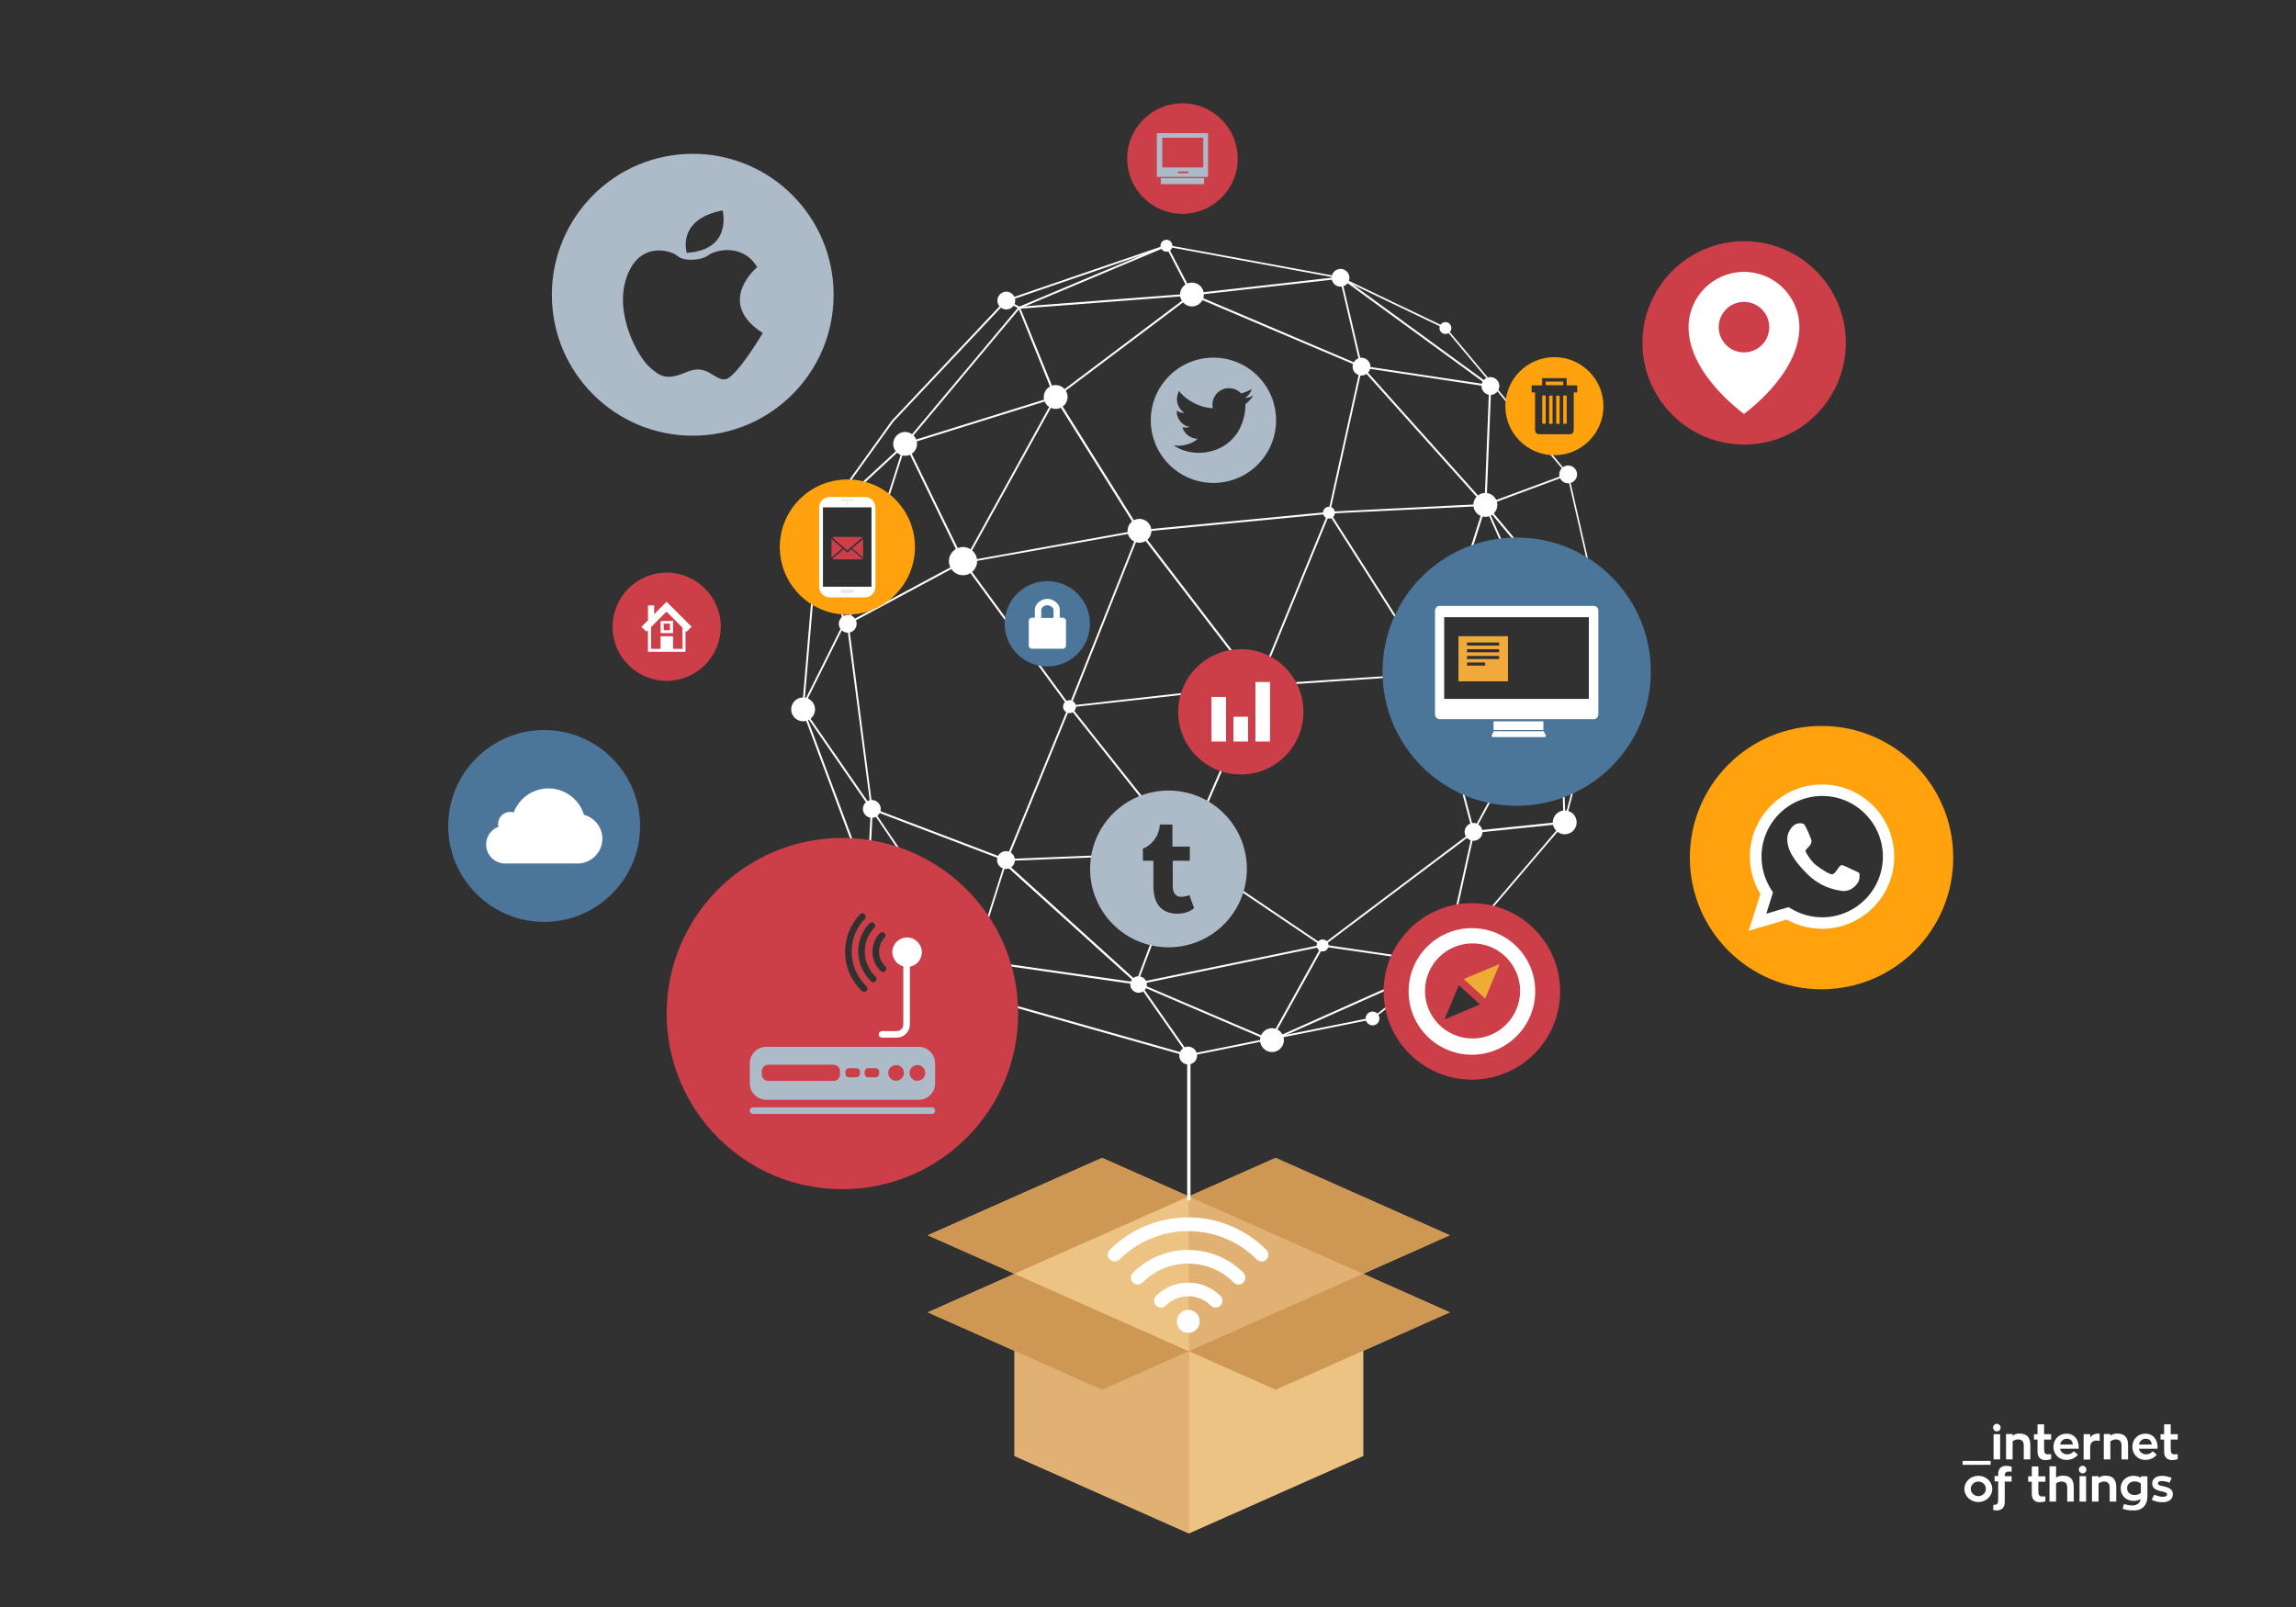 <?xml version="1.0" encoding="utf-8"?>
<!-- Generator: Adobe Illustrator 19.0.0, SVG Export Plug-In . SVG Version: 6.00 Build 0)  -->
<svg version="1.1" id="Layer_1" xmlns="http://www.w3.org/2000/svg" xmlns:xlink="http://www.w3.org/1999/xlink" x="0px" y="0px"
	 viewBox="0 0 1400 980" style="enable-background:new 0 0 1400 980;" xml:space="preserve">
<style type="text/css">
	.st0{fill:#323132;}
	.st1{fill:#FFFFFF;}
	.st2{fill-rule:evenodd;clip-rule:evenodd;fill:#D7A365;}
	.st3{fill-rule:evenodd;clip-rule:evenodd;fill:#ECC383;}
	.st4{fill-rule:evenodd;clip-rule:evenodd;fill:#E1B173;}
	.st5{fill-rule:evenodd;clip-rule:evenodd;fill:#CE9854;}
	.st6{fill:#CC3E48;}
	.st7{fill:#ADBBC8;}
	.st8{fill-rule:evenodd;clip-rule:evenodd;fill:#FFFFFF;}
	.st9{fill:#4B7699;}
	.st10{fill:#FFA20D;}
	.st11{fill-rule:evenodd;clip-rule:evenodd;fill:#323132;}
	.st12{fill:#F1A93B;}
	.st13{fill:#E6E6E6;}
	.st14{fill:#3A2F28;}
	.st15{fill-rule:evenodd;clip-rule:evenodd;fill:#EEAC34;}
</style>
<g>
	<rect class="st0" width="1400" height="980"/>
	<g>
		<g>
			<g>
				<path class="st1" d="M498.7,319.3l0.1-0.1l45-62.7l69.4-73.7l0.1,0l97.8-33.5l0.1,0l106.2,19.6l0.1,0l64.1,30.7l0.1,0.1
					l74.8,89.4l0,0.1l24.9,108.9l0,0.1l-27,103.6l-0.1,0.1l-73.4,86l-43.9,33.7l-0.1,0l-112.6,22.6l-0.1,0l-112.6-31.9l-0.1-0.1
					l-82.9-73.3l0-0.1L489,432.7L498.7,319.3z M613.9,183.8l-69.2,73.4l-44.9,62.5l-9.6,112.8l39.5,105.7l82.6,73L724.5,643
					l112.2-22.5l43.6-33.5l73.2-85.8l26.9-103.2l-24.8-108.5l-74.5-89l-63.8-30.6l-105.9-19.5L613.9,183.8z"/>
			</g>
			<g>
				<path class="st1" d="M620.6,187.1l106.1-8.1l91.1-10.3l12.8,54.6l75.5,84.3l0,0.1l45.6,103l-78.8,0.8l-106.2,7.2l-0.2-0.2
					l-72.3-94.3l-51.2-81.7l0,0L620.6,187.1z M817,170l-90.1,10.2l-104.6,8l21.9,53.7l51.1,81.6l72,94l105.6-7.1l77.1-0.8
					l-44.8-101.2l-75.6-84.4L817,170z"/>
			</g>
			<g>
				<polygon class="st1" points="550.2,271.9 621,187.3 621.9,188 553.6,269.6 643.4,241.6 726.4,179.1 727.1,180.1 644,242.6 
					643.9,242.7 				"/>
			</g>
			<g>
				<polygon class="st1" points="498.6,319.3 553.1,268.8 517.5,380.4 532.4,495.6 489.2,433 490.1,432.3 530.7,491 516.3,380.3 
					516.4,380.2 550.7,272.7 499.9,319.7 515.5,380 515.4,380.2 488.6,433.9 487.6,433.4 514.3,379.9 				"/>
			</g>
			<g>
				<path class="st1" d="M552.6,272.6l1.1-0.5l34,69.8l0.8,1.2l0.9-3.7l53.8-97.5l1,0.6l-53.8,97.4l-0.5,2.1L695.7,323l-43.4,109.1
					l-65.7-89.6L552.6,272.6z M693.9,324.5l-105.2,18.8l63.3,86.4L693.9,324.5z"/>
			</g>
			<g>
				
					<rect x="512.4" y="361.6" transform="matrix(-0.881 0.473 -0.473 -0.881 1207.381 420.642)" class="st1" width="76.8" height="1.2"/>
			</g>
			<g>
				<path class="st1" d="M530,492.1l83.4,31.7l38.6-94.1l72.1,90.8L614.2,525l-0.6,1.4l80.7,73l79.2,33.9l-0.5,1.1l-79.4-34
					l-0.1-0.1l-81.4-73.6l0.7-1.8l-79.9-30.4l79.4,116.9l-1,0.7L530,492.1z M652.3,432l-37.6,91.8l107-4.3L652.3,432z"/>
			</g>
			<g>
				<polygon class="st1" points="692,600.8 722.3,519.8 766.5,417.8 767.6,418.3 723.4,520.3 693.8,599.2 805,576.3 724.6,522 
					725.3,521.1 807.9,576.9 				"/>
			</g>
			<g>
				<polygon class="st1" points="775.3,633.8 878.6,587.7 805,577 899.4,505.9 881.7,585.6 880.6,585.3 897.6,508.7 807.9,576.2 
					882.8,587.2 775.8,634.9 				"/>
			</g>
			<g>
				
					<rect x="760.3" y="603.2" transform="matrix(-0.485 0.874 -0.874 -0.485 1703.28 204.706)" class="st1" width="62.1" height="1.2"/>
			</g>
			<g>
				<path class="st1" d="M830.2,223l79.1,11.9l-2.9,72.4l0,0.1l-32.8,103.6l25,94.6l52.8-97.6l3.2,94.2l-56,5.8l-1.1,2l-1-0.6
					l1.3-2.4l-25.4-96.1l0-0.2l32.8-103.6l2.8-71.2l-78.1-11.8L830.2,223z M950.4,412.2l-51.1,94.4l54.1-5.6L950.4,412.2z"/>
			</g>
			<g>
				
					<rect x="862.7" y="146.3" transform="matrix(-0.589 0.808 -0.808 -0.589 1535.521 -375.913)" class="st1" width="1.2" height="112.2"/>
			</g>
			<g>
				<polygon class="st1" points="613.3,183.8 613.9,182.8 621.5,187 711.5,149.1 727.2,179.1 830.8,223.2 811.1,312 905.6,307.3 
					905.7,308.5 809.7,313.2 829.5,223.9 726.3,180.1 711,150.6 621.4,188.3 				"/>
			</g>
			<g>
				<polygon class="st1" points="652.1,430.3 766.7,417.5 810.3,311.4 873.5,410.6 872.5,411.2 810.5,313.9 767.5,418.6 
					767.1,418.6 652.2,431.4 				"/>
			</g>
			<g>
				
					<rect x="694.5" y="317.6" transform="matrix(-0.995 9.565815e-02 -9.565815e-02 -0.995 1532.208 562.899)" class="st1" width="116.1" height="1.2"/>
			</g>
			<g>
				<path class="st1" d="M531,493.3l1.2,0.1l-2.3,45l64.1,46.4l18.7-59.2l83.1,75.2L594,586.2l-0.1-0.1l-65.3-47.2L531,493.3z
					 M613.2,527.6L595,585.1l97.2,13.9L613.2,527.6z"/>
			</g>
			<g>
				<polygon class="st1" points="904.7,307.7 955.9,288.8 956.3,289.8 906.7,308.2 982,398.3 951.1,410.6 950.7,409.5 980,397.9 
									"/>
			</g>
			<g>
				
					<rect x="708.8" y="595.6" transform="matrix(-0.819 0.573 -0.573 -0.819 1647.253 724.763)" class="st1" width="1.2" height="52.8"/>
			</g>
		</g>
		<g>
			<path class="st1" d="M725.2,186.7c-3.9-0.9-6.4-4.8-5.5-8.7c0.9-3.9,4.8-6.4,8.7-5.5c3.9,0.9,6.4,4.8,5.5,8.7
				C733,185.1,729.1,187.6,725.2,186.7z"/>
			<path class="st1" d="M693.2,330.8c-3.9-0.9-6.4-4.8-5.5-8.7c0.9-3.9,4.8-6.4,8.7-5.5c3.9,0.9,6.4,4.8,5.5,8.7
				C701,329.2,697.2,331.7,693.2,330.8z"/>
			<path class="st1" d="M642.1,249.2c-3.9-0.9-6.4-4.8-5.5-8.7c0.9-3.9,4.8-6.4,8.7-5.5c3.9,0.9,6.4,4.8,5.5,8.7
				C649.9,247.6,646,250.1,642.1,249.2z"/>
			<circle class="st1" cx="587.2" cy="342.2" r="8.6"/>
			<path class="st1" d="M488.1,439.7c-3.9-0.9-6.4-4.8-5.5-8.7c0.9-3.9,4.8-6.4,8.7-5.5c3.9,0.9,6.4,4.8,5.5,8.7
				C495.9,438.1,492,440.6,488.1,439.7z"/>
			<circle class="st1" cx="767.1" cy="418" r="8.8"/>
			<circle class="st1" cx="905.7" cy="307.9" r="7.3"/>
			<path class="st1" d="M979.4,405.2c-3.9-0.9-6.4-4.8-5.5-8.7c0.9-3.9,4.8-6.4,8.7-5.5c3.9,0.9,6.4,4.8,5.5,8.7
				C987.2,403.6,983.4,406.1,979.4,405.2z"/>
			<path class="st1" d="M952.5,508.6c-3.9-0.9-6.4-4.8-5.5-8.7c0.9-3.9,4.8-6.4,8.7-5.5c3.9,0.9,6.4,4.8,5.5,8.7
				C960.3,507,956.4,509.5,952.5,508.6z"/>
			<circle class="st1" cx="722.9" cy="520" r="7.3"/>
			<path class="st1" d="M829,228.9c-2.9-0.7-4.8-3.6-4.1-6.5c0.7-2.9,3.6-4.8,6.5-4.1c2.9,0.7,4.8,3.6,4.1,6.5
				C834.8,227.7,831.9,229.5,829,228.9z"/>
			<path class="st1" d="M907.6,240.7c-2.9-0.7-4.8-3.6-4.1-6.5c0.6-2.9,3.6-4.8,6.5-4.1c2.9,0.7,4.8,3.6,4.1,6.5
				C913.4,239.5,910.5,241.4,907.6,240.7z"/>
			<path class="st1" d="M816.2,174.7c-2.9-0.7-4.8-3.6-4.1-6.5c0.7-2.9,3.6-4.8,6.5-4.1c2.9,0.7,4.8,3.6,4.1,6.5
				C822.1,173.5,819.2,175.3,816.2,174.7z"/>
			<path class="st1" d="M949.7,415.4c-2.9-0.7-4.8-3.6-4.1-6.5c0.7-2.9,3.6-4.8,6.5-4.1c2.9,0.7,4.8,3.6,4.1,6.5
				C955.6,414.2,952.7,416,949.7,415.4z"/>
			<path class="st1" d="M897.3,512.6c-2.9-0.7-4.8-3.6-4.1-6.5c0.7-2.9,3.6-4.8,6.5-4.1c2.9,0.7,4.8,3.6,4.1,6.5
				C903.2,511.4,900.2,513.3,897.3,512.6z"/>
			<path class="st1" d="M723.3,649c-2.9-0.6-4.8-3.6-4.1-6.5c0.7-2.9,3.6-4.8,6.5-4.1c2.9,0.7,4.8,3.6,4.1,6.5
				C729.2,647.8,726.3,649.6,723.3,649z"/>
			<path class="st1" d="M612.2,529.8c-2.9-0.7-4.8-3.6-4.1-6.5c0.6-2.9,3.6-4.8,6.5-4.1c2.9,0.6,4.8,3.6,4.1,6.5
				C618.1,528.6,615.2,530.4,612.2,529.8z"/>
			<path class="st1" d="M528.1,543.9c-2.9-0.7-4.8-3.6-4.2-6.5c0.7-2.9,3.6-4.8,6.5-4.1c2.9,0.7,4.8,3.6,4.1,6.5
				C533.9,542.7,531,544.6,528.1,543.9z"/>
			<path class="st1" d="M530.4,498.6c-2.9-0.7-4.8-3.6-4.1-6.5c0.6-2.9,3.6-4.8,6.5-4.1c2.9,0.7,4.8,3.6,4.1,6.5
				C536.2,497.4,533.3,499.3,530.4,498.6z"/>
			<path class="st1" d="M498.1,324.8c-2.9-0.7-4.8-3.6-4.1-6.5c0.7-2.9,3.6-4.8,6.5-4.1c2.9,0.7,4.8,3.6,4.1,6.5
				C504,323.6,501,325.5,498.1,324.8z"/>
			<path class="st1" d="M515.7,385.7c-2.9-0.7-4.8-3.6-4.1-6.5c0.7-2.9,3.6-4.8,6.5-4.1c2.9,0.6,4.8,3.6,4.1,6.5
				C521.6,384.5,518.7,386.4,515.7,385.7z"/>
			<path class="st1" d="M612.4,188.6c-2.9-0.7-4.8-3.6-4.1-6.5c0.7-2.9,3.6-4.8,6.5-4.1c2.9,0.7,4.8,3.6,4.1,6.5
				C618.3,187.4,615.4,189.2,612.4,188.6z"/>
			<path class="st1" d="M955,294.6c-2.9-0.6-4.8-3.6-4.1-6.5c0.7-2.9,3.6-4.8,6.5-4.1c2.9,0.7,4.8,3.6,4.1,6.5
				C960.8,293.4,957.9,295.3,955,294.6z"/>
			<path class="st1" d="M880.6,203.6c-2-0.4-3.2-2.4-2.8-4.3c0.4-2,2.4-3.2,4.3-2.8c2,0.4,3.2,2.4,2.8,4.3
				C884.5,202.8,882.6,204,880.6,203.6z"/>
			<path class="st1" d="M809.6,316.2c-2-0.4-3.2-2.4-2.8-4.3c0.4-2,2.4-3.2,4.3-2.8c2,0.4,3.2,2.4,2.8,4.3
				C813.5,315.4,811.6,316.6,809.6,316.2z"/>
			<path class="st1" d="M710.5,153.4c-2-0.4-3.2-2.4-2.8-4.3c0.4-2,2.4-3.2,4.3-2.8c2,0.4,3.2,2.4,2.8,4.3
				C714.4,152.6,712.5,153.8,710.5,153.4z"/>
			<path class="st1" d="M651.3,434.8c-2.1-0.5-3.5-2.6-3-4.7c0.5-2.1,2.6-3.5,4.7-3c2.1,0.5,3.5,2.6,3,4.7
				C655.6,433.9,653.4,435.2,651.3,434.8z"/>
			<path class="st1" d="M611.2,615.3c-2-0.4-3.2-2.4-2.8-4.3c0.4-2,2.4-3.2,4.3-2.8c2,0.4,3.2,2.4,2.8,4.3
				C615.1,614.5,613.2,615.8,611.2,615.3z"/>
			<path class="st1" d="M805.7,580.1c-2-0.4-3.2-2.4-2.8-4.3c0.4-2,2.4-3.2,4.3-2.8c2,0.4,3.2,2.4,2.8,4.3
				C809.6,579.3,807.6,580.6,805.7,580.1z"/>
			<path class="st1" d="M836,625.2c-2.3-0.5-3.7-2.8-3.2-5c0.5-2.3,2.8-3.7,5-3.2c2.3,0.5,3.7,2.8,3.2,5
				C840.6,624.3,838.3,625.7,836,625.2z"/>
			<path class="st1" d="M879.9,591c-2-0.4-3.2-2.4-2.8-4.3c0.4-2,2.4-3.2,4.3-2.8c2,0.4,3.2,2.4,2.8,4.3
				C883.8,590.2,881.9,591.4,879.9,591z"/>
			<path class="st1" d="M550.3,277.8c-3.9-0.9-6.4-4.8-5.5-8.7c0.9-3.9,4.8-6.4,8.7-5.5c3.9,0.9,6.4,4.8,5.5,8.7
				C558.1,276.2,554.2,278.7,550.3,277.8z"/>
			<path class="st1" d="M872,415.4c-2.5-0.5-4-3-3.5-5.5c0.5-2.5,3-4,5.5-3.5c2.5,0.5,4,3,3.5,5.5
				C876.9,414.4,874.5,415.9,872,415.4z"/>
			<path class="st1" d="M774,641.4c-3.9-0.9-6.4-4.8-5.5-8.7c0.9-3.9,4.8-6.4,8.7-5.5c3.9,0.9,6.4,4.8,5.5,8.7
				C781.8,639.8,777.9,642.3,774,641.4z"/>
			<path class="st1" d="M693.2,605.3c-2.7-0.6-4.5-3.3-3.9-6c0.6-2.7,3.3-4.5,6-3.8c2.7,0.6,4.5,3.3,3.9,6
				C698.6,604.2,695.9,605.9,693.2,605.3z"/>
		</g>
	</g>
	<g>
		<polygon class="st2" points="724.9,729.6 672,706.1 565.7,753.3 618.6,776.8 565.7,800.3 618.6,823.8 618.6,887.9 724.9,935.1 
			831.2,887.9 831.2,823.8 884,800.3 831.2,776.8 884,753.3 777.8,706.1 		"/>
		<g>
			<polygon class="st3" points="831.2,776.8 724.9,824 724.9,935.1 831.2,887.9 			"/>
			<polygon class="st4" points="618.6,776.8 724.9,824 724.9,935.1 618.6,887.9 			"/>
			<polygon class="st4" points="831.2,776.8 724.9,729.6 724.9,824 			"/>
			<polygon class="st5" points="884,800.3 831.2,776.8 724.9,824 777.8,847.5 			"/>
			<polygon class="st5" points="724.9,729.6 777.8,706.1 884,753.3 831.2,776.8 			"/>
			<polygon class="st5" points="565.7,800.3 618.6,776.8 724.9,824 672,847.5 			"/>
			<polygon class="st5" points="724.9,729.6 672,706.1 565.7,753.3 618.6,776.8 			"/>
			<polygon class="st3" points="618.6,776.8 724.9,729.6 724.9,824 			"/>
		</g>
	</g>
	<g>
		<rect x="723.9" y="646.8" class="st1" width="2" height="85.2"/>
	</g>
	<g id="icon_2_">
		<g>
			<path class="st1" d="M738.3,796.2c-7.6-7.6-19.9-7.6-27.5,0l0,0c-1.6,1.6-4.2,1.6-5.9,0l0,0c-1.6-1.6-1.6-4.2,0-5.9l0,0
				c10.8-10.8,28.4-10.8,39.3,0l0,0c1.6,1.6,1.6,4.2,0,5.9l0,0C742.5,797.8,739.9,797.8,738.3,796.2L738.3,796.2z"/>
		</g>
		<g>
			<path class="st1" d="M752.3,782.1c-7.7-7.7-17.7-11.5-27.8-11.5l0,0c-10.1,0-20.1,3.8-27.8,11.5l0,0c-1.6,1.6-4.2,1.6-5.9,0l0,0
				c-1.6-1.6-1.6-4.3,0-5.9l0,0c18.6-18.6,48.8-18.6,67.4,0l0,0c1.6,1.6,1.6,4.2,0,5.9l0,0C756.6,783.8,753.9,783.8,752.3,782.1
				L752.3,782.1z"/>
		</g>
		<g>
			<path class="st1" d="M766.4,768.1c-11.6-11.6-26.7-17.3-41.9-17.3l0,0c-15.2,0-30.3,5.8-41.9,17.3l0,0c-1.6,1.6-4.2,1.6-5.9,0
				l0,0c-1.6-1.6-1.6-4.2,0-5.9l0,0c26.4-26.4,69.1-26.4,95.5,0l0,0c1.6,1.6,1.6,4.2,0,5.9l0,0C770.6,769.7,768,769.7,766.4,768.1
				L766.4,768.1z"/>
		</g>
		<path class="st1" d="M729.5,800.9c2.7,2.7,2.7,7.2,0,9.9c-2.7,2.7-7.2,2.7-9.9,0c-2.7-2.7-2.7-7.2,0-9.9
			C722.3,798.1,726.8,798.1,729.5,800.9z"/>
	</g>
</g>
<g>
	<path class="st1" d="M1213.8,893.3h-17.1v-2.4h17.1V893.3z"/>
	<path class="st1" d="M1215.3,870.6c0-1.3,1-2.3,2.3-2.3c1.3,0,2.3,1.1,2.3,2.3c0,1.3-1,2.3-2.3,2.3
		C1216.3,872.9,1215.3,871.8,1215.3,870.6z M1215.6,874.6h4V890h-4V874.6z"/>
	<path class="st1" d="M1238,881.4v8.6h-4v-8.6c0-2.4-1.2-3.6-3.4-3.6c-1.4,0-2.5,0.5-3.4,1.2v11h-4v-15.5h4v1
		c1.1-0.8,2.6-1.3,4.1-1.3C1235.9,874.3,1238,876.4,1238,881.4z"/>
	<path class="st1" d="M1246.4,877.8v5.5c0,2.8,0.5,3.6,2.5,3.6c0.7,0,1.3-0.1,1.8-0.1v3c-0.2,0.1-1.4,0.6-3.6,0.6
		c-2.6,0-4.7-1.6-4.7-4.9v-7.6h-2.2v-3.3h2.2v-6h4v6h4.3v3.3H1246.4z"/>
	<path class="st1" d="M1256.1,883.4c0.4,2,2.1,3.5,4.4,3.5c1.6,0,3.1-0.7,4-1.9l2.5,2.1c-1.4,1.9-4,3.2-7,3.2c-4.7,0-7.9-3.6-7.9-8
		c0-4.5,3.3-8,7.9-8c4.8,0,7.5,3.5,7.5,8.3c0,0.3,0,0.6,0,0.9H1256.1z M1256.2,880.9h7.7c-0.1-1.8-1.1-3.5-3.7-3.5
		C1258,877.4,1256.5,879,1256.2,880.9z"/>
	<path class="st1" d="M1274.4,876.7c1.1-1.5,2.7-2.4,4.9-2.5c0.3,0,0.7,0.1,1,0.2v4.3c0,0-1.1-0.2-1.9-0.2c-2.9,0-3.9,2-3.9,4.1v7.5
		h-4v-15.5h4V876.7z"/>
	<path class="st1" d="M1297.6,881.4v8.6h-4v-8.6c0-2.4-1.2-3.6-3.4-3.6c-1.4,0-2.5,0.5-3.4,1.2v11h-4v-15.5h4v1
		c1.1-0.8,2.6-1.3,4.1-1.3C1295.5,874.3,1297.6,876.4,1297.6,881.4z"/>
	<path class="st1" d="M1304.2,883.4c0.4,2,2.1,3.5,4.4,3.5c1.6,0,3.1-0.7,4-1.9l2.5,2.1c-1.4,1.9-4,3.2-7,3.2c-4.7,0-7.9-3.6-7.9-8
		c0-4.5,3.3-8,7.9-8c4.8,0,7.5,3.5,7.5,8.3c0,0.3,0,0.6,0,0.9H1304.2z M1304.3,880.9h7.7c-0.1-1.8-1.1-3.5-3.7-3.5
		C1306.1,877.4,1304.6,879,1304.3,880.9z"/>
	<path class="st1" d="M1323.6,877.8v5.5c0,2.8,0.5,3.6,2.5,3.6c0.7,0,1.3-0.1,1.8-0.1v3c-0.2,0.1-1.4,0.6-3.6,0.6
		c-2.6,0-4.7-1.6-4.7-4.9v-7.6h-2.2v-3.3h2.2v-6h4v6h4.3v3.3H1323.6z"/>
	<path class="st1" d="M1214.8,908c0,4.4-3.8,8-8.5,8s-8.5-3.6-8.5-8c0-4.5,3.8-8,8.5-8S1214.8,903.5,1214.8,908z M1210.9,908
		c0-2.5-2-4.5-4.6-4.5c-2.5,0-4.6,2-4.6,4.5c0,2.4,2.1,4.4,4.6,4.4C1208.8,912.4,1210.9,910.4,1210.9,908z"/>
	<path class="st1" d="M1226.7,897.5c-0.5-0.1-1-0.1-1.6-0.1c-2.3,0-2.7,1-2.7,2.6v0.2h4.2v3.3h-4.2v12.7c0,3.1-1.9,4.9-4.9,4.9
		c-0.9,0-1.6-0.1-2.1-0.2v-3.2c2.5,0,3-0.5,3-3.5v-10.8h-2.2v-3.3h2.2v-1c0-3.9,2.2-5.2,4.8-5.2c2,0,3.2,0.5,3.4,0.5V897.5z"/>
	<path class="st1" d="M1242.9,903.5v5.5c0,2.8,0.5,3.6,2.5,3.6c0.7,0,1.3-0.1,1.8-0.1v3c-0.2,0.1-1.4,0.6-3.6,0.6
		c-2.6,0-4.7-1.6-4.7-4.9v-7.6h-2.2v-3.3h2.2v-6h4v6h4.3v3.3H1242.9z"/>
	<path class="st1" d="M1264.5,907.1v8.6h-4v-8.6c0-2.4-1.2-3.6-3.4-3.6c-1.4,0-2.5,0.4-3.4,1.2v11h-4v-21.5h4v6.8
		c1.1-0.7,2.6-1.1,4.1-1.1C1262.4,899.9,1264.5,902.1,1264.5,907.1z"/>
	<path class="st1" d="M1267.6,896.2c0-1.3,1-2.3,2.3-2.3c1.3,0,2.3,1.1,2.3,2.3c0,1.3-1,2.3-2.3,2.3
		C1268.7,898.5,1267.6,897.5,1267.6,896.2z M1268,900.2h4v15.5h-4V900.2z"/>
	<path class="st1" d="M1290.4,907.1v8.6h-4v-8.6c0-2.4-1.2-3.6-3.4-3.6c-1.4,0-2.5,0.5-3.4,1.2v11h-4v-15.5h4v1
		c1.1-0.8,2.6-1.3,4.1-1.3C1288.3,899.9,1290.4,902.1,1290.4,907.1z"/>
	<path class="st1" d="M1309.4,900.2v12.5c0,4-2.2,8.4-8.1,8.4c-3.8,0-4.6-0.3-7-1l0.8-2.9c1.7,0.5,3.1,0.9,5.2,0.9
		c2.4,0,4.8-1.4,4.9-3.9c-1.3,0.7-2.7,1.1-4.3,1.1c-4.3,0-7.8-3.1-7.8-7.7c0-4.6,3.5-7.6,7.8-7.6c1.6,0,3.2,0.4,4.5,1.2v-0.9H1309.4
		z M1301.6,911.7c1.5,0,2.9-0.5,3.8-1.3v-5.7c-1-0.8-2.3-1.3-3.8-1.3c-2.7,0-4.6,1.8-4.6,4.1C1297,910.1,1298.9,911.7,1301.6,911.7z
		"/>
	<path class="st1" d="M1313.6,911.5c1.9,0.8,3.4,1.3,5.3,1.3c1.8,0,2.5-0.7,2.5-1.5c0-0.9-0.9-1.3-3.3-1.8c-3.3-0.7-5.8-1.8-5.8-4.8
		c0-2.8,2.3-4.7,5.9-4.7c2.4,0,4.4,0.6,6,1.3l-1.3,2.9c-1.5-0.6-3.3-1-4.8-1c-1.5,0-2.3,0.5-2.3,1.4c0,0.9,0.9,1.3,3.4,1.8
		c3.6,0.7,5.7,2,5.7,4.8c0,2.9-2.3,4.9-6.2,4.9c-2.7,0-4.4-0.4-6.7-1.5L1313.6,911.5z"/>
</g>
<g>
	<path class="st6" d="M718.4,434.1c0-21.1,17.1-38.2,38.2-38.2c21.1,0,38.2,17.1,38.2,38.2c0,21.1-17.1,38.2-38.2,38.2
		C735.5,472.3,718.4,455.2,718.4,434.1z"/>
</g>
<g>
	<path class="st7" d="M336.5,179.8c0-47.5,38.5-86,85.9-86c47.5,0,85.9,38.5,85.9,86c0,47.5-38.5,85.9-85.9,85.9
		C375,265.7,336.5,227.3,336.5,179.8z"/>
</g>
<g>
	<path class="st7" d="M664.7,529.9c0-26.4,21.4-47.8,47.8-47.8c26.4,0,47.8,21.4,47.8,47.8c0,26.4-21.4,47.8-47.8,47.8
		C686.1,577.7,664.7,556.3,664.7,529.9z"/>
</g>
<g>
	<path class="st6" d="M373.5,382.2c0-18.2,14.8-33,33-33c18.2,0,33,14.8,33,33c0,18.2-14.8,33-33,33
		C388.2,415.2,373.5,400.4,373.5,382.2z"/>
</g>
<g>
	<path class="st8" d="M402.8,384.3v1.8h5.7h1.2h0.7v-7.5h-1.9v0.1h-5.3v0.2h-0.4L402.8,384.3L402.8,384.3z M408.5,384.3h-3.8v-4h3.8
		V384.3z"/>
	<path class="st8" d="M394.2,385.2l0.9-0.9v13.2h22.9v-12.8l0.6,0.6l3.1-3.1l-12.2-12.2l-3.1-3l-7.5,7.5v-5.3h-3.8v9.1l-4,4
		L394.2,385.2z M397,382.4l9.4-9.4l9.7,9.7l0.1,13h-5.8v-7.7h-7.6v7.7H397V382.4z"/>
</g>
<g>
	<path class="st9" d="M843,409.6c0-45.2,36.6-81.8,81.8-81.8c45.2,0,81.8,36.6,81.8,81.8c0,45.2-36.6,81.8-81.8,81.8
		C879.6,491.4,843,454.7,843,409.6z"/>
</g>
<g>
	<path class="st6" d="M406.5,618.1c0-59.2,48-107.1,107.1-107.1c59.2,0,107.2,48,107.2,107.1c0,59.2-48,107.1-107.2,107.1
		C454.5,725.3,406.5,677.3,406.5,618.1z"/>
</g>
<g>
	<path class="st6" d="M1001.5,209.1c0-34.2,27.7-62,62-62s62,27.7,62,62c0,34.2-27.7,62-62,62S1001.5,243.3,1001.5,209.1z"/>
</g>
<circle class="st6" cx="721" cy="96.7" r="33.7"/>
<circle class="st6" cx="897.5" cy="604.6" r="53.8"/>
<circle class="st10" cx="947.8" cy="247.7" r="29.9"/>
<g>
	<path class="st11" d="M933.9,235h6.4v-4.4h15v4.4h6.4v4.3h-2.1v22.6c0,2.1-0.8,2.9-2.8,2.9h-17.6c-2.4,0-3.2-0.8-3.2-3.2v-22.3
		h-2.1V235z M955.3,241.2h-2.1v17.2h2.1V241.2z M951,241.3h-2.1v17.2h2.1V241.3z M946.7,241.3h-2.1v17.2h2.1V241.3z M953.2,232.7
		h-10.7v2.2h10.7V232.7z M942.5,241.2h-2.1v17.2h2.1V241.2z"/>
</g>
<circle class="st10" cx="1110.7" cy="523" r="80.3"/>
<g>
	<circle class="st10" cx="516.7" cy="333.6" r="41.2"/>
</g>
<g>
	<rect x="910.7" y="439.9" class="st1" width="30.4" height="5.3"/>
	<path class="st1" d="M910.8,445.9l-1.3,2.8c0,0,0.1,0.8,0.7,0.8c0.6,0,31.3,0,31.8,0c0.6,0,0.6-0.8,0.6-0.8l-1.3-2.8H910.8z"/>
	<path class="st1" d="M974.6,372.3v55.4v1.3v6.5c0,1.7-1.2,3.1-2.8,3.1h-94c-1.5,0-2.8-1.4-2.8-3.1V429v-1.3v-55.4
		c0-1.5,1.3-2.8,2.8-2.8h94C973.4,369.5,974.6,370.8,974.6,372.3z"/>
	<rect x="880.6" y="376.4" class="st0" width="88.2" height="49.8"/>
	<rect x="889.3" y="388" class="st12" width="30.2" height="27.5"/>
	<g>
		<rect x="894.5" y="391.8" class="st0" width="19.6" height="1.9"/>
		<rect x="894.5" y="400" class="st0" width="19.6" height="1.9"/>
		<rect x="894.5" y="395.9" class="st0" width="19.6" height="1.9"/>
		<rect x="894.5" y="404" class="st0" width="11.1" height="1.9"/>
	</g>
</g>
<circle class="st9" cx="638.6" cy="380.4" r="26"/>
<path class="st9" d="M273.3,503.7c0,32.3,26.2,58.5,58.5,58.5c32.3,0,58.5-26.2,58.5-58.5c0-32.3-26.2-58.5-58.5-58.5
	C299.5,445.2,273.3,471.4,273.3,503.7z"/>
<g>
	<circle class="st7" cx="739.9" cy="256.3" r="38.2"/>
</g>
<g>
	<g>
		<g>
			<path class="st0" d="M764.2,241.1c-1.1,0.8-3,1.6-5.3,1.6c1.6-0.6,3.6-3,4.4-5.4c0,0-3.8,2.1-6.6,2.6c-1.8-2-4.5-3.2-7.4-3.2
				c-5.5,0-10,4.5-10,10c0,0.8,0.1,1.5,0.2,2.2c-8.5-0.2-17.2-5.6-20.5-10.5c-3,5.5-0.6,10.8,3.1,13.4c-1.8,0.1-3.5-0.6-4.5-1.4
				c-0.6,4.5,3.4,9.5,7.8,9.9c-1.3,0.7-3.2,0.4-4.3,0.3c1,4.7,6.3,7.3,9.3,6.9c-3.7,3.5-10.1,4.9-14.7,4.1c5.7,4.2,17.2,7,28.4,1.5
				c10.9-5.4,15.3-16.6,15.3-26.4c0-0.1,0-0.1,0-0.2C761.1,245.2,763.5,242.7,764.2,241.1z"/>
		</g>
	</g>
</g>
<path class="st0" d="M725.3,545.9c0,0-2.4,1-5.2,1c-3.4,0-5-2.7-5-6.4v-15.6h10.4v-8.6h-10.6v-13.5h-7.7c0,0,0,5-3.4,9.4
	c-3.1,4.1-6.9,5.3-6.9,5.3v7.4h6.4v15.6c0,12.4,6.6,16.7,14.6,16.7c6.9,0,10.2-3.4,10.2-3.4L725.3,545.9z"/>
<g>
	<g>
		<path class="st1" d="M505.9,303.1h21.5c3.5,0,6.4,2.9,6.4,6.4v48.4c0,3.5-2.9,6.4-6.4,6.4h-21.5c-3.5,0-6.4-2.9-6.4-6.4v-48.4
			C499.5,305.9,502.4,303.1,505.9,303.1z"/>
		<path class="st13" d="M520.6,304.9c0-0.2-0.4-0.4-0.8-0.4h-6.3c-0.4,0-0.8,0.2-0.8,0.4v0.2c0,0.2,0.4,0.4,0.8,0.4h6.3
			c0.4,0,0.8-0.2,0.8-0.4V304.9z"/>
		<path class="st13" d="M515.9,307.2c0,0.4,0.3,0.7,0.7,0.7c0.4,0,0.7-0.3,0.7-0.7c0-0.4-0.3-0.7-0.7-0.7
			C516.2,306.5,515.9,306.8,515.9,307.2z"/>
		<path class="st13" d="M512.7,360.9c0,0.4,0.4,0.8,0.8,0.8h6.3c0.4,0,0.8-0.4,0.8-0.8v-0.4c0-0.4-0.4-0.8-0.8-0.8h-6.3
			c-0.4,0-0.8,0.4-0.8,0.8V360.9z"/>
		<rect x="502.2" y="309.4" class="st1" width="29.6" height="48.4"/>
	</g>
	<rect x="501.8" y="309.4" class="st0" width="29.6" height="48.4"/>
	<g>
		<path class="st6" d="M516.7,337l2.4-2.1l6.8,5.8c-0.2,0.2-0.6,0.4-0.9,0.4h-16.5c-0.4,0-0.7-0.1-0.9-0.4l6.8-5.8L516.7,337z"/>
		<path class="st6" d="M507.5,327.8c0.2-0.2,0.6-0.4,0.9-0.4h16.5c0.4,0,0.7,0.1,0.9,0.4l-9.2,7.9L507.5,327.8z"/>
		<polygon class="st6" points="526.3,328.6 526.3,340 519.6,334.4 		"/>
		<polygon class="st6" points="513.7,334.4 507,340 507,328.6 		"/>
	</g>
</g>
<path class="st14" d="M545.8,184.9c0.4,0,0.8,0,1.1-0.1C546.5,184.9,546.2,184.9,545.8,184.9L545.8,184.9z"/>
<path class="st8" d="M648.1,376.7h-1.9c0-1.7,0-3.5,0-4.9c0-3.7-4-6.6-7.6-6.6c-3.7,0-7.6,3-7.6,6.6v4.9h-1.8c-1,0-1.9,0.8-1.9,1.9
	v15.1c0,1,0.8,1.9,1.9,1.9h18.9c1,0,1.9-0.8,1.9-1.9v-15.1C650,377.6,649.1,376.7,648.1,376.7z M634.9,371.9c0-1.6,2.1-2.8,3.7-2.8
	c1.6,0,3.8,1.3,3.8,2.8v4.9h-7.5C634.9,374.7,634.9,372.6,634.9,371.9z"/>
<g>
	<path class="st0" d="M461.7,162.9c0,0-25.9,21.4,3.4,40.2c0,0-16.2,27.4-22.9,28.2c-6.8,0.8-10.9-9.8-23.3-4.5
		c-12.4,5.3-16.2,3-22.9-3c-6.8-6-21.8-32.3-13.9-54.8c7.9-22.5,27.4-16.2,31.2-12.8c3.8,3.4,14.6,2.6,18.4-0.4
		C435.4,152.7,452.6,147.8,461.7,162.9z"/>
	<path class="st0" d="M440.6,128.3c0,0,6.4,24-21.8,25.9C418.8,154.2,412.1,133.9,440.6,128.3z"/>
</g>
<g>
	<path class="st1" d="M1066.3,567.6l7.1-22.4c-4.2-6.9-6.4-14.7-6.4-22.8c0-11.8,4.6-22.8,12.9-31.1c8.3-8.3,19.4-12.9,31.1-12.9
		c11.8,0,22.8,4.6,31.1,12.9c8.3,8.3,12.9,19.4,12.9,31.1c0,11.8-4.6,22.8-12.9,31.1c-8.3,8.3-19.4,12.9-31.1,12.9
		c-7.5,0-14.9-1.9-21.5-5.6L1066.3,567.6z"/>
	<path class="st0" d="M1090.6,553.2l1.3,0.8c5.8,3.5,12.4,5.4,19.2,5.4c20.4,0,37-16.6,37-37c0-20.4-16.6-37-37-37
		c-20.4,0-37,16.6-37,37c0,7.3,2.1,14.3,6.1,20.4l0.9,1.4l-4.1,13L1090.6,553.2z"/>
	<path class="st1" d="M1094.1,503.1c2-1.5,5-1.1,5.8-0.6c0.8,0.5,4.9,9.3,4.7,10.7c-0.1,1.3-1.1,2.6-1.8,3.3
		c-0.7,0.7-1.8,1.7-1.9,2.4c-0.1,0.7,3.3,6.1,6.2,8.5c3,2.4,8.7,6,10.1,5.8c1.3-0.2,2.3-1.9,2.9-2.7c0.6-0.8,1.7-2.7,2.7-2.9
		c1-0.2,6,2.4,6,2.4s4.6,1.9,4.9,2.5c0.3,0.6,0.4,4-0.8,5.7c-2.1,3.3-5.8,5.7-9.8,5.1c-4.5-0.7-13.2-2.2-21.7-10.9
		c-8.5-8.7-11.6-14.8-11.6-20.5C1089.7,507.8,1092.2,504.5,1094.1,503.1z"/>
</g>
<g id="icon_23_">
	<path class="st7" d="M568.2,675.3h-109c-1.1,0-2,0.9-2,2c0,1.1,0.9,2,2,2h109c1.1,0,2-0.9,2-2C570.2,676.2,569.3,675.3,568.2,675.3
		z"/>
	<path class="st7" d="M560.2,638.4h-93c-5.5,0-10,4.5-10,10v12.3c0,5.5,4.5,10,10,10h93c5.5,0,10-4.5,10-10v-12.3
		C570.2,642.9,565.7,638.4,560.2,638.4z M512.2,655.1c0,2.3-1.8,4.1-4.1,4.1h-39.5c-2.3,0-4.1-1.8-4.1-4.1v-1.7
		c0-2.3,1.8-4.1,4.1-4.1h39.5c2.3,0,4.1,1.8,4.1,4.1V655.1z M524.4,654.7c0,1.3-1,2.3-2.3,2.3h-4.3c-1.3,0-2.3-1-2.3-2.3v-1
		c0-1.3,1-2.3,2.3-2.3h4.3c1.3,0,2.3,1,2.3,2.3V654.7z M536.1,654.7c0,1.3-1,2.3-2.3,2.3h-4.3c-1.3,0-2.3-1-2.3-2.3v-1
		c0-1.3,1-2.3,2.3-2.3h4.3c1.3,0,2.3,1,2.3,2.3V654.7z M546.4,659.1c-2.7,0-4.8-2.2-4.8-4.8c0-2.7,2.2-4.8,4.8-4.8
		c2.7,0,4.8,2.2,4.8,4.8C551.2,656.9,549,659.1,546.4,659.1z M559.4,659.1c-2.7,0-4.8-2.2-4.8-4.8c0-2.7,2.2-4.8,4.8-4.8
		c2.7,0,4.8,2.2,4.8,4.8C564.2,656.9,562,659.1,559.4,659.1z"/>
	<path class="st1" d="M550.8,589.3v35.5c0,2.2-1.8,4-4,4h-9c-1.1,0-2,0.9-2,2c0,1.1,0.9,2,2,2h9c4.4,0,8-3.6,8-8v-35.3
		c4.2-0.8,7.3-4.4,7.3-8.8c0-4.9-4-9-9-9c-4.9,0-9,4-9,9C544.2,584.9,547,588.3,550.8,589.3z"/>
	<g>
		<path class="st0" d="M537.1,592.2c0.7,0.7,1.8,0.7,2.5,0.2c0.1-0.1,0.2-0.2,0.3-0.3c0.8-0.8,0.7-2.1-0.1-2.8
			c-4.9-4.7-5.1-12.6-0.4-17.5c0.8-0.8,0.7-2.1-0.1-2.8c-0.8-0.8-2.1-0.7-2.8,0.1C530.3,575.6,530.5,586,537.1,592.2z"/>
		<path class="st0" d="M531.1,598.4c0.7,0.7,1.7,0.7,2.5,0.2c0.1-0.1,0.2-0.2,0.3-0.3c0.8-0.8,0.7-2.1-0.1-2.8
			c-4.1-3.9-6.3-9.1-6.5-14.7c-0.1-5.6,1.9-10.9,5.8-15c0.8-0.8,0.7-2.1-0.1-2.8c-0.8-0.8-2.1-0.7-2.8,0.1
			c-4.6,4.8-7.1,11.2-6.9,17.8C523.6,587.6,526.3,593.8,531.1,598.4z"/>
		<path class="st0" d="M528.1,604.5c0.1-0.1,0.2-0.2,0.3-0.3c0.8-0.8,0.7-2.1-0.1-2.8c-5.6-5.4-8.8-12.6-9-20.4
			c-0.2-7.8,2.7-15.1,8-20.7c0.8-0.8,0.7-2.1-0.1-2.8c-0.8-0.8-2.1-0.7-2.8,0.1c-6.1,6.4-9.3,14.8-9.1,23.6
			c0.2,8.8,3.8,17,10.2,23.1C526.3,605,527.3,605,528.1,604.5z"/>
	</g>
</g>
<path class="st1" d="M1063.4,165.8c-18.6,0-33.8,15.1-33.8,33.8c0,28.8,33.8,52.8,33.8,52.8s33.8-24,33.8-52.8
	C1097.2,180.9,1082.1,165.8,1063.4,165.8z M1063.4,214.9c-8.5,0-15.4-6.9-15.4-15.4c0-8.5,6.9-15.4,15.4-15.4
	c8.5,0,15.4,6.9,15.4,15.4C1078.8,208.1,1071.9,214.9,1063.4,214.9z"/>
<g>
	<path class="st1" d="M356.1,496.9c-2.8-9.3-11.5-16.1-21.7-16.1c-9.7,0-17.9,6.1-21.2,14.7c-0.7-0.2-1.4-0.4-2.1-0.4
		c-4.1,0-7.4,3.3-7.4,7.4c0,0.6,0.1,1.2,0.2,1.7c-4.4,1.6-7.5,5.9-7.5,10.8c0,6.4,5.2,11.6,11.6,11.6c4.7,0,41,0,44.1,0
		c8.4,0,15.2-6.8,15.2-15.2C367.3,504.5,362.5,498.6,356.1,496.9z"/>
</g>
<g>
	<path class="st8" d="M897.5,566c-21.3,0-38.6,17.3-38.6,38.6c0,21.3,17.3,38.6,38.6,38.6c21.3,0,38.6-17.3,38.6-38.6
		C936.2,583.3,918.9,566,897.5,566z M897.9,633.3c-16,0-29-13-29-29c0-16,13-29,29-29c16,0,29,13,29,29
		C926.8,620.4,913.9,633.3,897.9,633.3z"/>
	<polygon class="st11" points="889.5,600.8 880.8,621.7 902.4,612.5 	"/>
	<polygon class="st15" points="892.5,597 905.6,609 914.4,587.9 	"/>
</g>
<g>
	<path class="st7" d="M705.4,81.2l0,26.7h31.2V81.2H705.4z M724.6,105.6h-6.3v-1h6.3V105.6z M733.7,102.1h-25V84h25V102.1z"/>
	<rect x="707.8" y="108.6" class="st7" width="26.4" height="3.7"/>
</g>
<g>
	<rect x="738.7" y="425" class="st1" width="8.9" height="27.2"/>
	<rect x="765.5" y="415.9" class="st1" width="8.9" height="36.3"/>
	<rect x="752.1" y="437.1" class="st1" width="8.9" height="15.1"/>
</g>
</svg>
